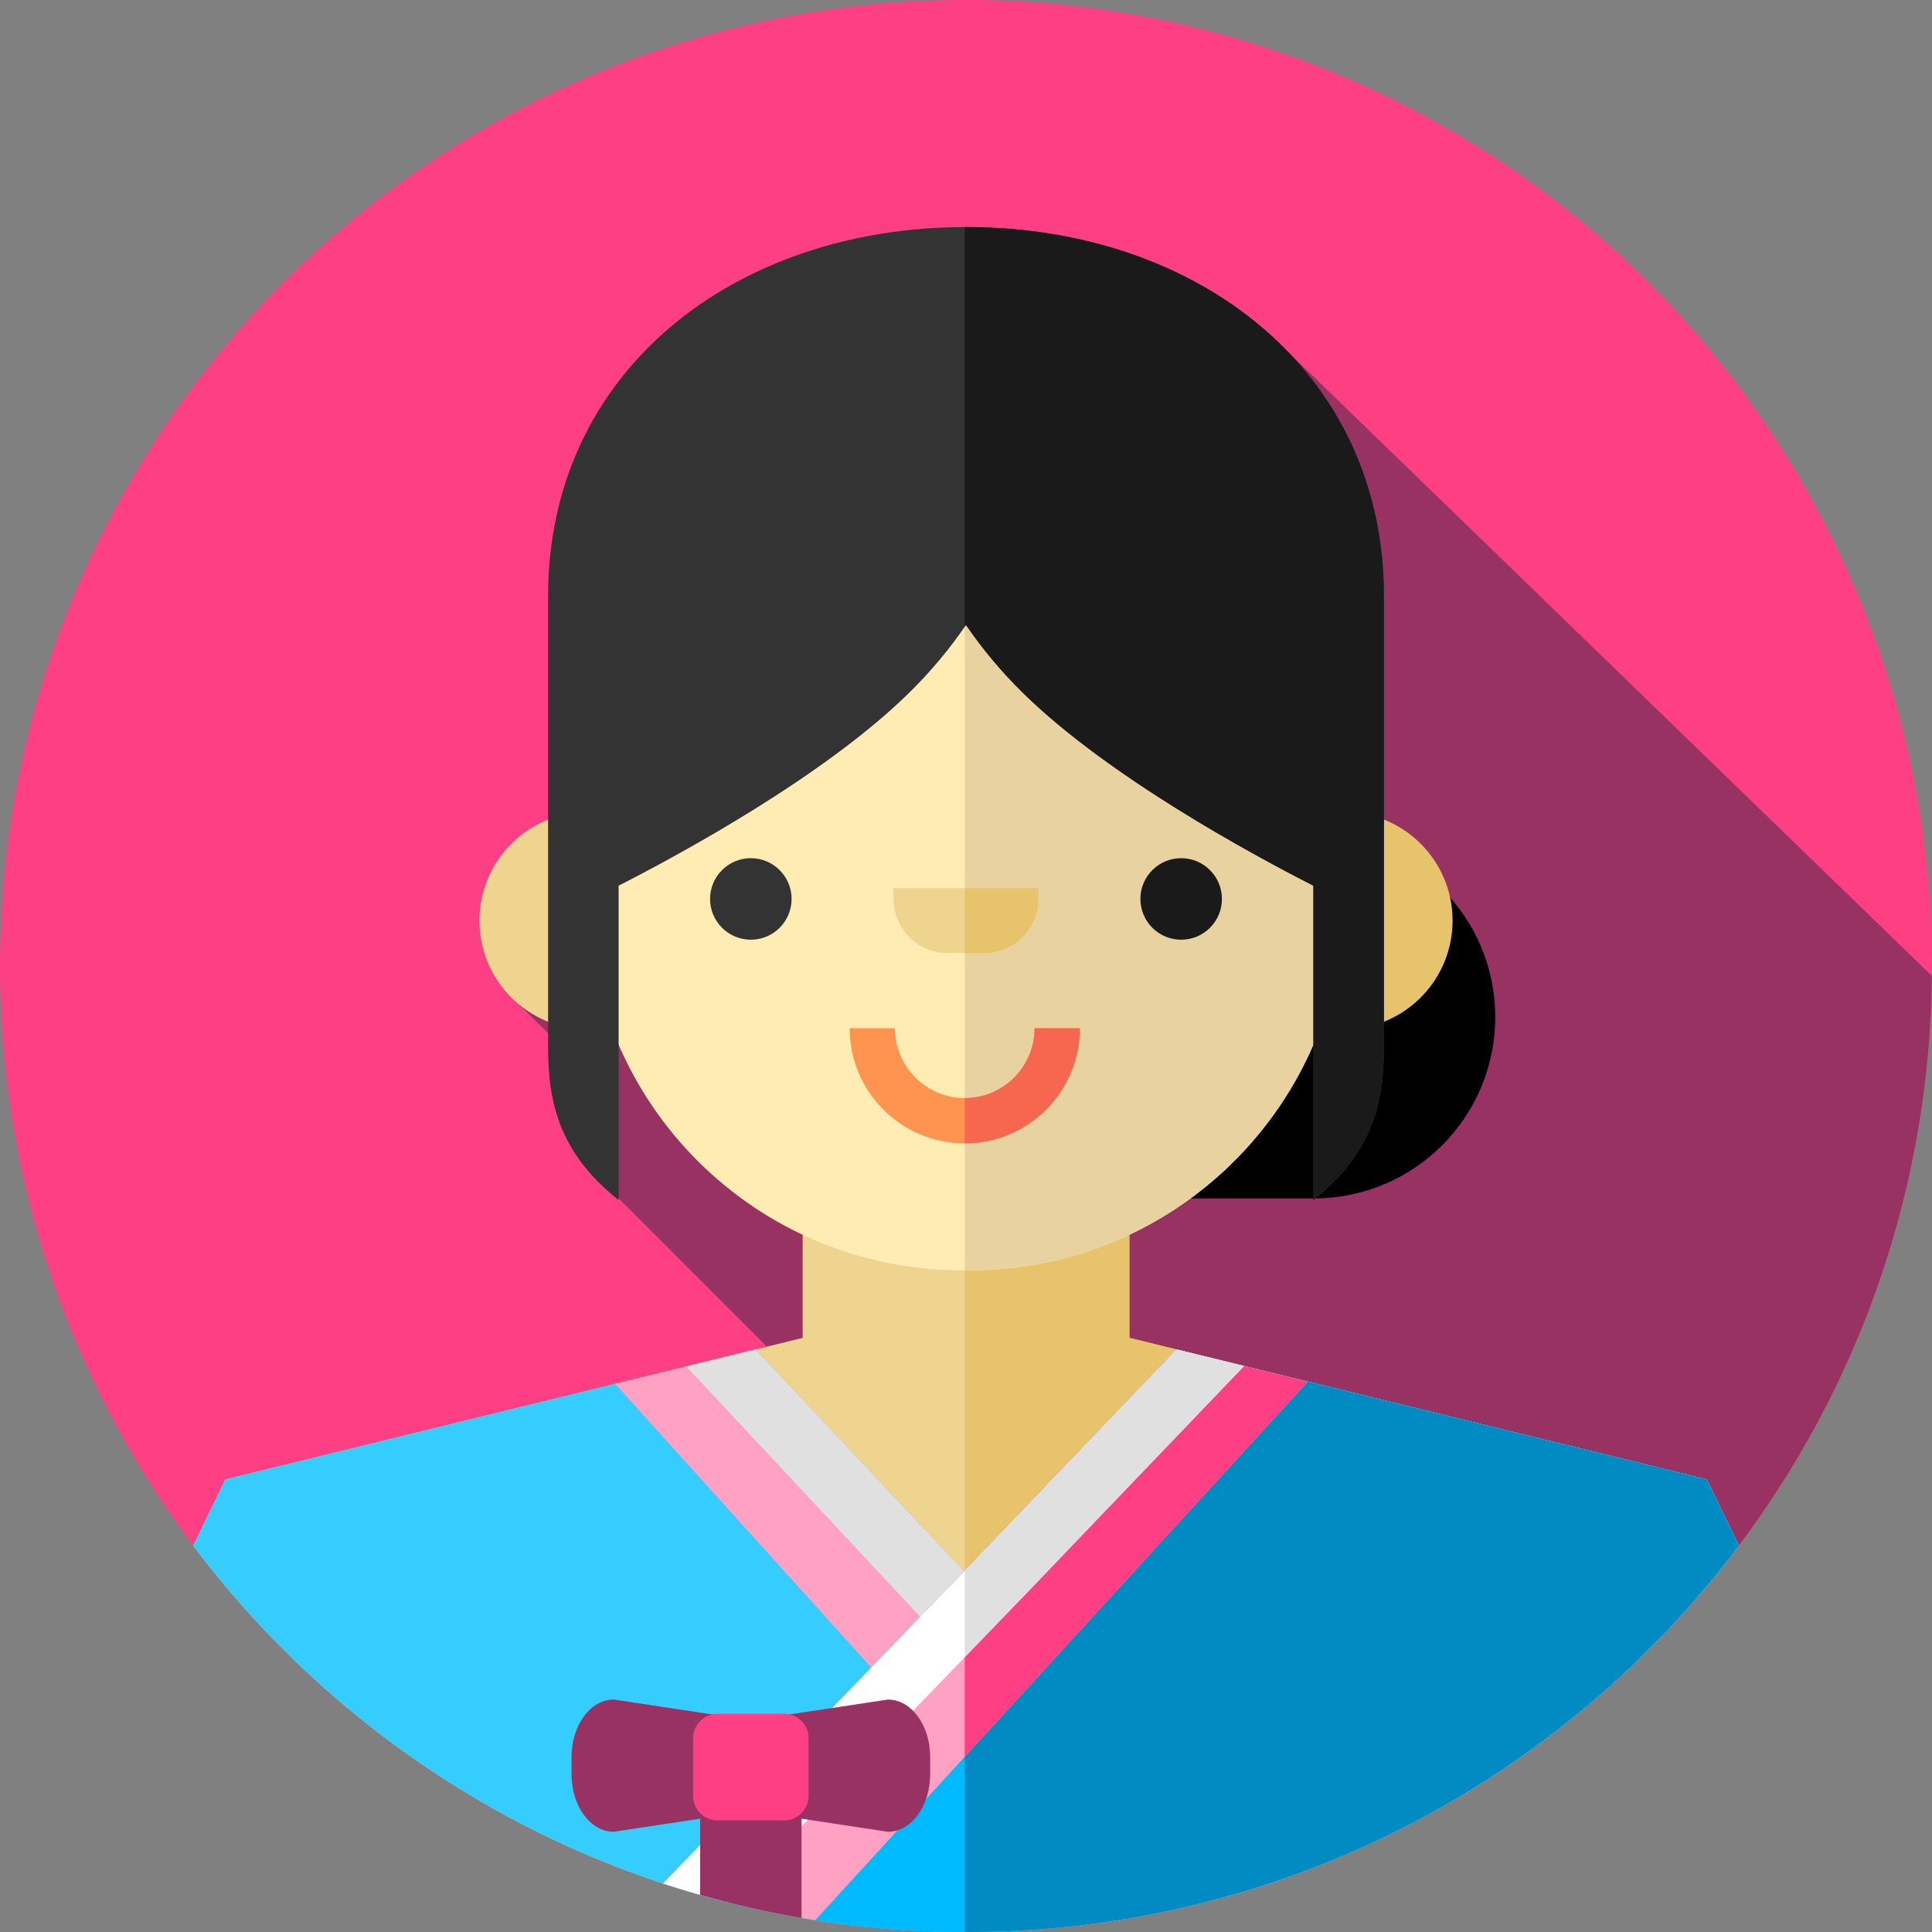 <?xml version="1.0" encoding="iso-8859-1"?>
<!-- Generator: Adobe Illustrator 19.0.0, SVG Export Plug-In . SVG Version: 6.00 Build 0)  -->
<svg version="1.1" id="Layer_1" xmlns="http://www.w3.org/2000/svg" xmlns:xlink="http://www.w3.org/1999/xlink" x="0px" y="0px"
	 viewBox="0 0 512 512" style="enable-background:new 0 0 512 512;" xml:space="preserve">
<rect x="0" y="0" width="512" height="512" fill="#808080" stroke="none"/>
<circle style="fill:#FF3F84;" cx="256" cy="256" r="256"/>
<path style="fill:#983262;" d="M511.967,258.618L341.497,93.401L137.49,266.169l18.367,18.068l8.08,33.352L343.129,496.78
	C440.839,461.416,510.866,368.273,511.967,258.618z"/>
<path d="M306.457,317.589h41.755c26.534,0,48.044-21.51,48.044-48.044l0,0c0-26.534-21.51-48.044-48.044-48.044h-41.755
	c-26.534,0-48.045,21.51-48.045,48.044l0,0C258.413,296.079,279.923,317.589,306.457,317.589z"/>
<path style="fill:#EFD48F;" d="M460.799,409.616l-8.525-17.542l-152.978-37.523v-30.788h-86.591v30.788L59.726,392.075
	l-8.525,17.542C97.907,471.784,172.255,512,256,512S414.093,471.785,460.799,409.616z"/>
<path style="fill:#E7C46B;" d="M452.274,392.075l-152.978-37.523v-30.788h-43.629v188.234c0.111,0,0.222,0.002,0.333,0.002
	c83.745,0,158.093-40.215,204.799-102.384L452.274,392.075z"/>
<circle style="fill:#EFD48F;" cx="155.86" cy="243.98" r="28.808"/>
<circle style="fill:#E7C46B;" cx="356.14" cy="243.98" r="28.808"/>
<path style="fill:#FFECB3;" d="M257.132,336.634h-2.265c-54.682,0-99.011-44.329-99.011-99.011v-77.55
	c0-54.682,44.329-99.011,99.011-99.011h2.265c54.682,0,99.011,44.329,99.011,99.011v77.55
	C356.143,292.305,311.814,336.634,257.132,336.634z"/>
<path style="fill:#E8D3A0;" d="M256,64.062L256,64.062c-0.112,0-0.222,0.004-0.333,0.004v272.567h1.466
	c54.682,0,99.011-44.329,99.011-99.011v-75.669C356.143,107.89,311.308,64.062,256,64.062z"/>
<path style="fill:#333333;" d="M256,60.167c-61.166,0-110.751,38.018-110.751,97.809v119.596c0,14.3,2.843,27.949,18.688,40.446
	v-83.299c16.709-8.526,54.344-28.979,76.74-50.87c5.943-5.809,11.06-11.967,15.324-18.236c4.263,6.268,9.381,12.426,15.324,18.236
	c22.395,21.892,60.031,42.345,76.74,50.87v83.299c15.845-12.496,18.688-26.146,18.688-40.446V157.976
	C366.751,98.185,317.166,60.167,256,60.167z"/>
<g>
	<path style="fill:#1A1A1A;" d="M256,60.167c-0.111,0-0.222,0.003-0.333,0.003v105.919c0.109-0.159,0.225-0.317,0.333-0.477
		c4.263,6.268,9.381,12.426,15.324,18.236c22.395,21.892,60.031,42.345,76.74,50.87v83.299
		c15.845-12.496,18.688-26.146,18.688-40.446V157.976C366.751,98.185,317.166,60.167,256,60.167z"/>
	<circle style="fill:#1A1A1A;" cx="313.02" cy="238.23" r="10.803"/>
</g>
<circle style="fill:#333333;" cx="198.98" cy="238.23" r="10.803"/>
<path style="fill:#EFD48F;" d="M260.801,252.583h-9.603c-7.955,0-14.404-6.449-14.404-14.404v-2.81h38.411v2.81
	C275.206,246.134,268.757,252.583,260.801,252.583z"/>
<path style="fill:#E7C46B;" d="M255.667,235.369v17.214h5.135c7.955,0,14.404-6.449,14.404-14.404v-2.81H255.667z"/>
<path style="fill:#35CCFF;" d="M452.274,392.075l-140.48-34.457l-54.954,60.264l-56.635-60.264l-140.48,34.457L51.2,409.617
	C97.907,471.784,172.255,512,256,512s158.093-40.215,204.799-102.384L452.274,392.075z"/>
<path style="fill:#FFA1C3;" d="M460.799,409.616l-8.525-17.542l-140.48-34.457l-54.954,60.264l-56.635-60.264l-37.185,9.121
	l128.89,142.756C360.799,499.823,420.891,462.736,460.799,409.616z"/>
<path style="fill:#E0E0E0;" d="M460.799,409.616l-8.525-17.542l-140.48-34.457l-54.954,60.264l-56.635-60.264l-18.329,4.496
	l133.575,142.94C374.434,491.025,425.508,456.59,460.799,409.616z"/>
<path id="SVGCleanerId_0" style="fill:#00BAFF;" d="M452.274,392.075l-140.48-34.457L256.841,415l-81.151,84.141
	C200.948,507.481,227.946,512,256,512c83.745,0,158.093-40.215,204.799-102.384L452.274,392.075z"/>
<g>
	<path id="SVGCleanerId_0_1_" style="fill:#00BAFF;" d="M452.274,392.075l-140.48-34.457L256.841,415l-81.151,84.141
		C200.948,507.481,227.946,512,256,512c83.745,0,158.093-40.215,204.799-102.384L452.274,392.075z"/>
</g>
<path style="fill:#008CC3;" d="M452.274,392.075l-140.48-34.457L256.841,415l-1.174,1.217v95.779c0.111,0,0.222,0.003,0.333,0.003
	c83.745,0,158.093-40.215,204.799-102.384L452.274,392.075z"/>
<path style="fill:#FFA1C3;" d="M311.794,357.617L256.841,415l-81.151,84.141c13.017,4.298,26.499,7.572,40.345,9.745L346.56,366.145
	L311.794,357.617z"/>
<polygon style="fill:#FF3F84;" points="311.794,357.617 256.841,415 255.667,416.217 255.667,465.545 346.56,366.145 "/>
<path style="fill:#FFFFFF;" d="M273.147,421.045l56.54-59.039l-17.892-4.389L256.841,415l-81.151,84.141
	c5.677,1.874,11.446,3.544,17.29,5.025L273.147,421.045z"/>
<polygon style="fill:#E0E0E0;" points="329.687,362.006 311.794,357.617 256.841,415 255.667,416.217 255.667,439.169 
	273.147,421.045 "/>
<g>
	<path style="fill:#983262;" d="M235.31,450.398l-30.11,4.558v25.924l30.11,4.558c6.18,0,11.19-6.807,11.19-15.203v-4.634
		C246.5,457.204,241.49,450.398,235.31,450.398z"/>
	<path style="fill:#983262;" d="M162.658,485.438l30.11-4.558v-25.925l-30.11-4.559c-6.18,0-11.19,6.807-11.19,15.204v4.634
		C151.467,478.631,156.477,485.438,162.658,485.438z"/>
	<path style="fill:#983262;" d="M185.549,502.176c8.773,2.506,17.738,4.556,26.869,6.122v-33.661h-26.869V502.176z"/>
</g>
<path style="fill:#FF3F84;" d="M190.173,482.419h17.621c3.578,0,6.478-2.9,6.478-6.478v-15.289c0-3.578-2.9-6.478-6.478-6.478
	h-17.621c-3.578,0-6.478,2.9-6.478,6.478v15.289C183.695,479.519,186.595,482.419,190.173,482.419z"/>
<path style="fill:#FF9451;" d="M255.667,303c-16.818,0-30.5-13.682-30.5-30.5h12c0,10.201,8.299,18.5,18.5,18.5
	s18.5-8.299,18.5-18.5h12C286.167,289.318,272.485,303,255.667,303z"/>
<path style="fill:#F7674F;" d="M255.667,291c10.201,0,18.5-8.299,18.5-18.5h12c0,16.818-13.682,30.5-30.5,30.5L255.667,291
	L255.667,291z"/>
<g>
</g>
<g>
</g>
<g>
</g>
<g>
</g>
<g>
</g>
<g>
</g>
<g>
</g>
<g>
</g>
<g>
</g>
<g>
</g>
<g>
</g>
<g>
</g>
<g>
</g>
<g>
</g>
<g>
</g>
</svg>

